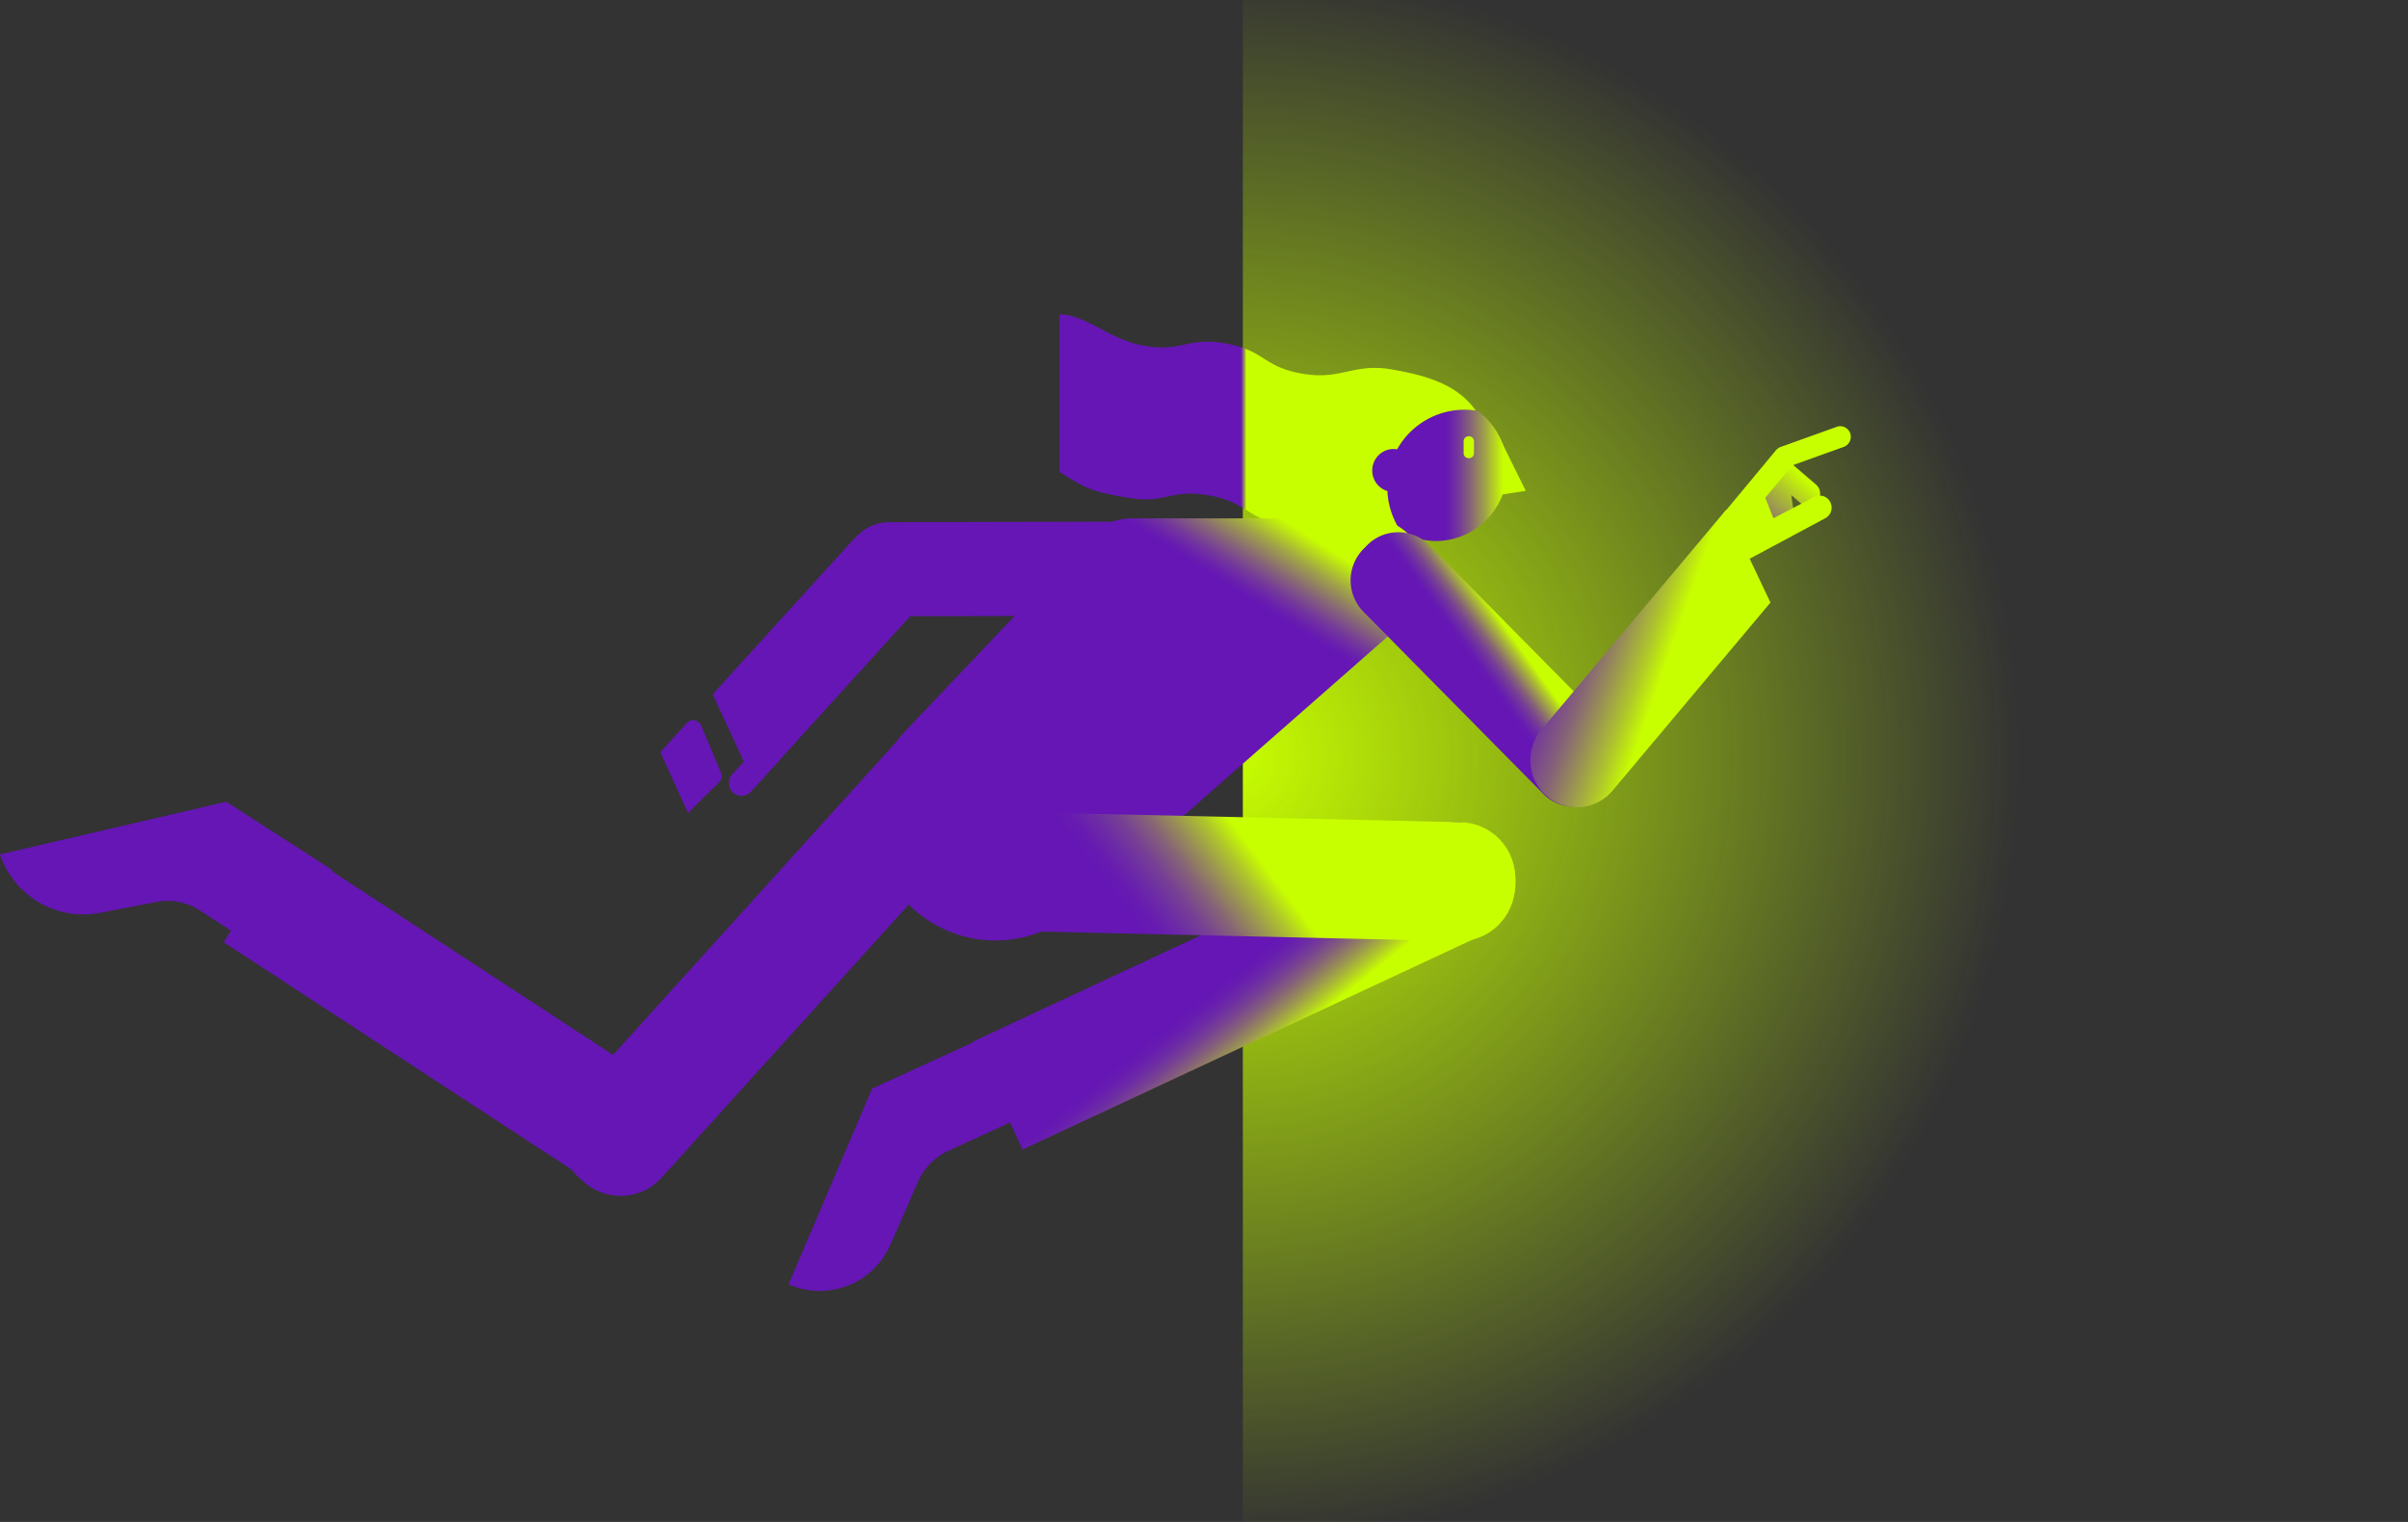 <svg xmlns="http://www.w3.org/2000/svg" xmlns:xlink="http://www.w3.org/1999/xlink" width="682" height="431" viewBox="0 0 682 431"><rect x="0" y="0" width="682" height="431" fill="#333333" stroke="none"/><defs><path id="8w5da" d="M186 469V38h330v431z"/><path id="8w5dc" d="M340.2 168.25l8.1 6.95a3.45 3.45 0 0 1 .4 4.83 3.38 3.38 0 0 1-4.8.4l-2.58-2.23 1.1 7.43-10.62 5.27-4.12-8.09z"/><path id="8w5de" d="M341.32 165.29a3.2 3.2 0 0 1 .36 4.5l-7.72 9.15 2.32 5.83 11.56-6.03a3.35 3.35 0 0 1 4.57 1.52c.8 1.65.17 3.65-1.45 4.5l-25.98 13.92-4.92 5.84 2.13-21.2 14.68-17.66a3.13 3.13 0 0 1 4.45-.37z"/><path id="8w5df" d="M356.21 164.55l-15.8 5.68a3 3 0 0 1-3.8-1.83 3.04 3.04 0 0 1 1.8-3.85l15.8-5.68a3 3 0 0 1 3.81 1.83 3.04 3.04 0 0 1-1.8 3.85z"/><path id="8w5dg" d="M131.7 323.05L81 346.29l-23.66 55.42a21.78 21.78 0 0 0 28.84-11.24l7.81-17.8a17.24 17.24 0 0 1 8.55-8.73l36.93-16.99z"/><path id="8w5dh" d="M-71.98 284.33l-29.95-19.28-64.07 14.91a24.9 24.9 0 0 0 28.27 16.56l16.06-3.09c4.21-.81 8.57.04 12.18 2.37l24.83 15.98z"/><path id="8w5di" d="M258.79 162.17l7.35 14.84-10.82 1.66z"/><path id="8w5dk" d="M220.56 170.88a20.25 20.25 0 0 1 20.16-20.34c11.13 0 20.15 9.1 20.15 20.34a20.25 20.25 0 0 1-20.16 20.33 20.25 20.25 0 0 1-20.15-20.34z"/><path id="8w5dm" d="M250.1 167.74h-.18a1.4 1.4 0 0 1-1.38-1.4v-3.39c0-.76.62-1.39 1.38-1.39h.17c.76 0 1.38.62 1.38 1.4v3.39c0 .77-.62 1.4-1.38 1.4z"/><path id="8w5do" d="M227.25 172.21a21.84 21.84 0 0 1 24.72-17.94c-5.19-7.3-13.58-9.84-23.58-11.62-11.2-1.98-14.43 3.14-25.64 1.16-11.2-1.98-10.4-6.57-21.61-8.55-11.2-1.98-12 2.6-23.21.62-9.84-1.74-16.13-8.68-23.86-8.88v44.7c8.07 4.88 8.6 5.36 19.1 7.21 11.21 1.98 12.01-2.6 23.2-.62 11.21 1.98 10.41 6.57 21.62 8.55 11.2 1.98 12-2.6 23.2-.62 4.67.82 7.44 1.9 9.89 2.7a22.06 22.06 0 0 1-3.83-16.7z"/><path id="8w5dq" d="M222.65 171.25c0-3.37 2.7-6.09 6.03-6.09a6.06 6.06 0 0 1 6.03 6.08c0 3.37-2.7 6.09-6.03 6.09a6.06 6.06 0 0 1-6.03-6.08z"/><path id="8w5dr" d="M24.18 367.43a16.98 16.98 0 0 0-5.17-23.25l-103.8-67.81-17.86 28.46 103.79 67.8a16.66 16.66 0 0 0 23.04-5.2z"/><path id="8w5ds" d="M113 246.72l-1.43-1.32a15.67 15.67 0 0 0-22.22 1.02L-3.28 348.8a16.01 16.01 0 0 0 1 22.42l1.44 1.32a15.67 15.67 0 0 0 22.22-1.03l92.64-102.37a16.01 16.01 0 0 0-1.02-22.42z"/><path id="8w5dt" d="M170.34 199.79v-1.54a12.54 12.54 0 0 0-12.47-12.53l-72.16.16a12.54 12.54 0 0 0-12.41 12.58V200a12.54 12.54 0 0 0 12.47 12.53l72.15-.17a12.53 12.53 0 0 0 12.42-12.57z"/><path id="8w5du" d="M35.85 234.62l12.08 26.14 46.78-51.47a13.45 13.45 0 0 0-.81-18.83 13.17 13.17 0 0 0-18.66.81z"/><path id="8w5dv" d="M221.69 184.8h-67.13a16.2 16.2 0 0 0-11.73 5.05L90.7 244.72a35.44 35.44 0 0 0 4.3 52.6 34.7 34.7 0 0 0 43.85-1.63l93.52-82.13c11.33-9.95 4.34-28.76-10.68-28.76z"/><path id="8w5dx" d="M221.24 192.37l-1.08 1.1a12.68 12.68 0 0 0-.03 17.75l50.93 51.56a12.4 12.4 0 0 0 17.6.04l1.08-1.1a12.68 12.68 0 0 0 .03-17.75l-50.93-51.56a12.4 12.4 0 0 0-17.6-.04z"/><path id="8w5dz" d="M46.68 262.2l8.27-9.1-5.3-4.9-8.28 9.09a3.66 3.66 0 0 0-.64 3.91 3.58 3.58 0 0 0 5.95 1zm-17.83 6.03l-7.83-17.22 7.49-8.24a2.44 2.44 0 0 1 4.06.7l5.64 13.34c.39.94.18 2.02-.54 2.73l-8.82 8.69z"/><path id="8w5dA" d="M335.43 208.64l-9.36-19.73-.46-.97-2.67-5.64-52.39 62.4c-4.7 5.6-4 14.04 1.55 18.78a13.16 13.16 0 0 0 18.6-1.56z"/><path id="8w5dC" d="M261.71 280.56a16.69 16.69 0 0 0-22.16-8.21l-129.97 60.62 14.02 30.57 129.97-60.62a16.95 16.95 0 0 0 8.14-22.36z"/><path id="8w5dE" d="M263.1 289l.04-1.94a15.84 15.84 0 0 0-15.36-16.22l-140.02-3.2a15.83 15.83 0 0 0-16.08 15.5l-.05 1.96A15.84 15.84 0 0 0 107 301.32l140.02 3.2c8.65.2 15.88-6.78 16.08-15.51z"/><radialGradient id="8w5db" cx="182.57" cy="252.31" r="223.4" gradientUnits="userSpaceOnUse"><stop offset="0" stop-color="#c8ff00"/><stop offset="1" stop-color="#c8ff00" stop-opacity="0"/></radialGradient><linearGradient id="8w5dd" x1="345.16" x2="322.82" y1="173.62" y2="199.06" gradientUnits="userSpaceOnUse"><stop offset="0" stop-color="#c8ff00"/><stop offset=".14" stop-color="#b6d320"/><stop offset=".37" stop-color="#999155"/><stop offset=".58" stop-color="#835c7f"/><stop offset=".76" stop-color="#73359c"/><stop offset=".91" stop-color="#691fae"/><stop offset="1" stop-color="#6516b5"/></linearGradient><linearGradient id="8w5dj" x1="187.01" x2="184.35" y1="170.42" y2="170.42" gradientUnits="userSpaceOnUse"><stop offset="0" stop-color="#c8ff00"/><stop offset=".04" stop-color="#c1ee0c"/><stop offset=".2" stop-color="#a0a248"/><stop offset=".35" stop-color="#876677"/><stop offset=".47" stop-color="#753b99"/><stop offset=".57" stop-color="#6920ad"/><stop offset=".63" stop-color="#6516b5"/></linearGradient><linearGradient id="8w5dl" x1="259.87" x2="233.24" y1="170.87" y2="170.87" gradientUnits="userSpaceOnUse"><stop offset="0" stop-color="#c8ff00"/><stop offset=".04" stop-color="#c1ee0c"/><stop offset=".2" stop-color="#a0a248"/><stop offset=".35" stop-color="#876677"/><stop offset=".47" stop-color="#753b99"/><stop offset=".57" stop-color="#6920ad"/><stop offset=".63" stop-color="#6516b5"/></linearGradient><linearGradient id="8w5dn" x1="187.11" x2="184.46" y1="164.66" y2="164.66" gradientUnits="userSpaceOnUse"><stop offset="0" stop-color="#c8ff00"/><stop offset=".04" stop-color="#c1ee0c"/><stop offset=".2" stop-color="#a0a248"/><stop offset=".35" stop-color="#876677"/><stop offset=".47" stop-color="#753b99"/><stop offset=".57" stop-color="#6920ad"/><stop offset=".63" stop-color="#6516b5"/></linearGradient><linearGradient id="8w5dp" x1="187.02" x2="184.36" y1="157.97" y2="157.97" gradientUnits="userSpaceOnUse"><stop offset="0" stop-color="#c8ff00"/><stop offset=".04" stop-color="#c1ee0c"/><stop offset=".2" stop-color="#a0a248"/><stop offset=".35" stop-color="#876677"/><stop offset=".47" stop-color="#753b99"/><stop offset=".57" stop-color="#6920ad"/><stop offset=".63" stop-color="#6516b5"/></linearGradient><linearGradient id="8w5dw" x1="191.87" x2="171.23" y1="181.44" y2="213.91" gradientUnits="userSpaceOnUse"><stop offset="0" stop-color="#c8ff00"/><stop offset=".04" stop-color="#c1ee0c"/><stop offset=".2" stop-color="#a0a248"/><stop offset=".35" stop-color="#876677"/><stop offset=".47" stop-color="#753b99"/><stop offset=".57" stop-color="#6920ad"/><stop offset=".63" stop-color="#6516b5"/></linearGradient><linearGradient id="8w5dy" x1="264.24" x2="247.74" y1="220.92" y2="232.78" gradientUnits="userSpaceOnUse"><stop offset="0" stop-color="#c8ff00"/><stop offset=".1" stop-color="#afc52c"/><stop offset=".21" stop-color="#999055"/><stop offset=".31" stop-color="#866377"/><stop offset=".41" stop-color="#774193"/><stop offset=".51" stop-color="#6c2aa6"/><stop offset=".59" stop-color="#671bb1"/><stop offset=".66" stop-color="#6516b5"/></linearGradient><linearGradient id="8w5dB" x1="305.93" x2="244.46" y1="226.33" y2="204.59" gradientUnits="userSpaceOnUse"><stop offset="0" stop-color="#c8ff00"/><stop offset=".1" stop-color="#afc52c"/><stop offset=".21" stop-color="#999055"/><stop offset=".31" stop-color="#866377"/><stop offset=".41" stop-color="#774193"/><stop offset=".51" stop-color="#6c2aa6"/><stop offset=".59" stop-color="#671bb1"/><stop offset=".66" stop-color="#6516b5"/></linearGradient><linearGradient id="8w5dD" x1="200.42" x2="184.93" y1="331.32" y2="312.02" gradientUnits="userSpaceOnUse"><stop offset="0" stop-color="#c8ff00"/><stop offset=".15" stop-color="#afc52c"/><stop offset=".31" stop-color="#999055"/><stop offset=".47" stop-color="#866377"/><stop offset=".62" stop-color="#774193"/><stop offset=".76" stop-color="#6c2aa6"/><stop offset=".89" stop-color="#671bb1"/><stop offset="1" stop-color="#6516b5"/></linearGradient><linearGradient id="8w5dF" x1="188.2" x2="141.04" y1="277.81" y2="313.85" gradientUnits="userSpaceOnUse"><stop offset="0" stop-color="#c8ff00"/><stop offset=".1" stop-color="#afc52c"/><stop offset=".21" stop-color="#999055"/><stop offset=".31" stop-color="#866377"/><stop offset=".41" stop-color="#774193"/><stop offset=".51" stop-color="#6c2aa6"/><stop offset=".59" stop-color="#671bb1"/><stop offset=".66" stop-color="#6516b5"/></linearGradient></defs><g><g transform="translate(166 -38)"><g><use fill="url(#8w5db)" xlink:href="#8w5da"/></g><g><g><g><g><use fill="url(#8w5dd)" xlink:href="#8w5dc"/></g><g><use fill="#c8ff00" xlink:href="#8w5de"/></g></g><g><use fill="#c8ff00" xlink:href="#8w5df"/></g></g><g><use fill="#6516b5" xlink:href="#8w5dg"/></g><g><use fill="#6516b5" xlink:href="#8w5dh"/></g><g><use fill="url(#8w5dj)" xlink:href="#8w5di"/></g><g><use fill="url(#8w5dl)" xlink:href="#8w5dk"/></g><g><use fill="url(#8w5dn)" xlink:href="#8w5dm"/></g><g><use fill="url(#8w5dp)" xlink:href="#8w5do"/></g><g><use fill="#6516b5" xlink:href="#8w5dq"/></g><g><use fill="#6516b5" xlink:href="#8w5dr"/></g><g><use fill="#6516b5" xlink:href="#8w5ds"/></g><g><use fill="#6516b5" xlink:href="#8w5dt"/></g><g><use fill="#6516b5" xlink:href="#8w5du"/></g><g><use fill="url(#8w5dw)" xlink:href="#8w5dv"/></g><g><use fill="url(#8w5dy)" xlink:href="#8w5dx"/></g><g><use fill="#6516b5" xlink:href="#8w5dz"/></g><g><use fill="url(#8w5dB)" xlink:href="#8w5dA"/></g><g><use fill="url(#8w5dD)" xlink:href="#8w5dC"/></g><g><use fill="url(#8w5dF)" xlink:href="#8w5dE"/></g></g></g></g></svg>